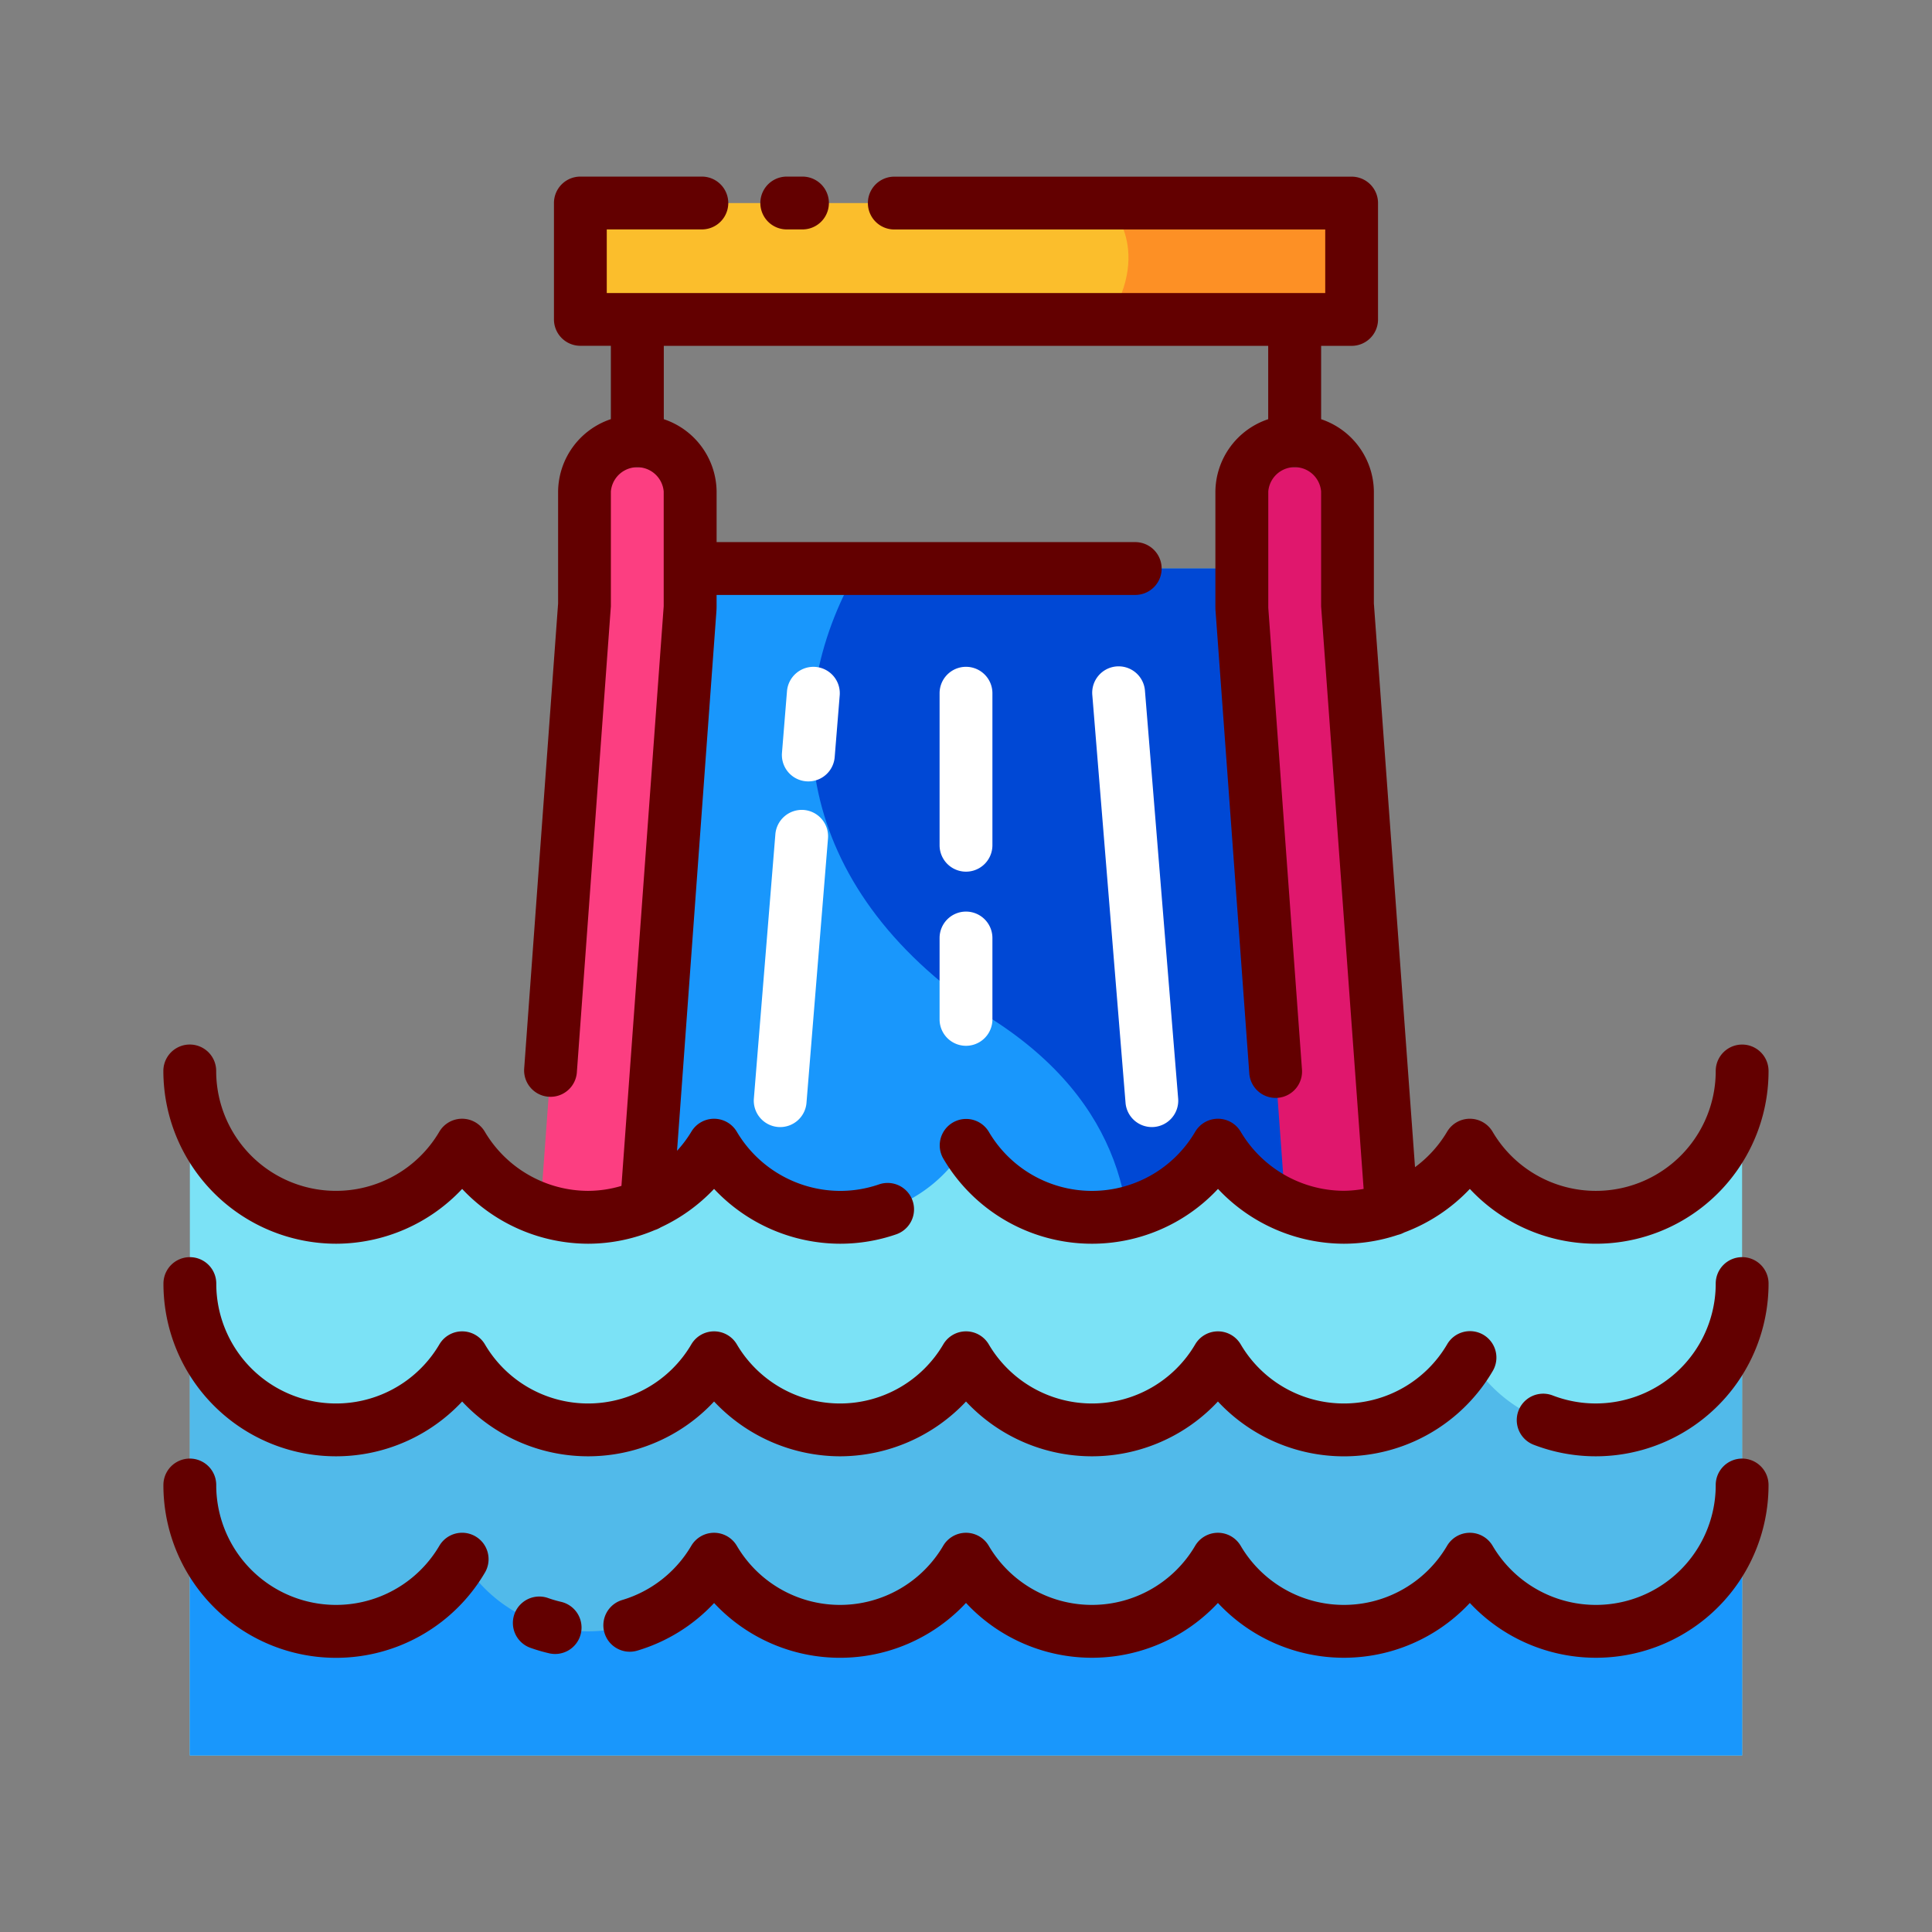 <svg id="Layer_1" data-name="Layer 1" xmlns="http://www.w3.org/2000/svg" viewBox="0 0 128 128"><rect x="0" y="0" width="128" height="128" fill="#808080" stroke="none"/><title>WATER SLIDE</title><polygon points="87.812 86.625 40.187 86.625 44.241 37.665 83.759 37.665 87.812 86.625" style="fill:#1997fc"/><path d="M87.812,86.625l-4.053-48.96H56.845C51.3,47.172,52.728,59.19,65.75,67.536c8.652,5.545,9.838,12.933,8.763,19.089Z" style="fill:#0048d5"/><path d="M38.178,99.041c-.082,0-.165,0-.248-.008a3.406,3.406,0,0,1-3.247-3.583l4.044-55.405V32.566a3.5,3.5,0,0,1,7,0v7.6c0,.079,0,.156-.009.234L41.666,95.918A3.443,3.443,0,0,1,38.178,99.041Z" style="fill:#fc3e81"/><path d="M89.822,99.041c.082,0,.165,0,.248-.008a3.406,3.406,0,0,0,3.247-3.583L89.273,40.044V32.566a3.5,3.5,0,0,0-7,0v7.6c0,.079,0,.156.009.234l4.053,55.522A3.443,3.443,0,0,0,89.822,99.041Z" style="fill:#e0176d"/><path d="M42.227,19.415a1.75,1.75,0,0,0-1.75,1.75v8.043a1.75,1.75,0,1,0,3.5,0V21.165A1.75,1.75,0,0,0,42.227,19.415Z" style="fill:#475a61"/><path d="M85.773,19.415a1.75,1.75,0,0,0-1.75,1.75v8.043a1.75,1.75,0,1,0,3.5,0V21.165A1.75,1.75,0,0,0,85.773,19.415Z" style="fill:#475a61"/><path d="M64,44.178a1.75,1.75,0,0,0-1.75,1.75V56a1.75,1.75,0,0,0,3.5,0V45.928A1.75,1.75,0,0,0,64,44.178Z" style="fill:#fff"/><path d="M64,60.395a1.75,1.75,0,0,0-1.75,1.75v5.392a1.75,1.75,0,1,0,3.5,0V62.145A1.75,1.75,0,0,0,64,60.395Z" style="fill:#fff"/><path d="M75.858,45.786a1.75,1.75,0,1,0-3.488.283l2.2,26.994a1.75,1.75,0,0,0,1.742,1.608q.072,0,.144-.006a1.75,1.75,0,0,0,1.6-1.886Z" style="fill:#fff"/><path d="M53.257,53.662a1.759,1.759,0,0,0-1.886,1.6L49.946,72.78a1.75,1.75,0,0,0,1.6,1.886q.072.006.144.006a1.75,1.75,0,0,0,1.742-1.608l1.425-17.516A1.75,1.75,0,0,0,53.257,53.662Z" style="fill:#fff"/><path d="M54.027,44.184a1.759,1.759,0,0,0-1.886,1.6l-.333,4.094a1.75,1.75,0,0,0,1.6,1.886q.072.006.144.006A1.75,1.75,0,0,0,55.3,50.163l.333-4.094A1.75,1.75,0,0,0,54.027,44.184Z" style="fill:#fff"/><path d="M12.579,70.954a9.688,9.688,0,0,0,18.04,4.916,9.676,9.676,0,0,0,16.69,0,9.676,9.676,0,0,0,16.69,0,9.676,9.676,0,0,0,16.69,0,9.676,9.676,0,0,0,16.69,0,9.688,9.688,0,0,0,18.04-4.916V116.3H12.579Z" style="fill:#7be2f6"/><path d="M12.579,85.04a9.688,9.688,0,0,0,18.04,4.916,9.676,9.676,0,0,0,16.69,0,9.676,9.676,0,0,0,16.69,0,9.676,9.676,0,0,0,16.69,0,9.676,9.676,0,0,0,16.69,0,9.688,9.688,0,0,0,18.04-4.916V116.3H12.579Z" style="fill:#51baea"/><path d="M12.579,98.385a9.688,9.688,0,0,0,18.04,4.916,9.676,9.676,0,0,0,16.69,0,9.676,9.676,0,0,0,16.69,0,9.676,9.676,0,0,0,16.69,0,9.676,9.676,0,0,0,16.69,0,9.688,9.688,0,0,0,18.04-4.916V116.3H12.579Z" style="fill:#1997fc"/><rect x="38.451" y="13.454" width="51.099" height="7.71" style="fill:#fbbe2c"/><path d="M73.452,21.165h16.1v-7.71H73.333S76.473,16.257,73.452,21.165Z" style="fill:#fd9025"/><path d="M22.274,82.4a11.485,11.485,0,0,0,8.345-3.631A11.487,11.487,0,0,0,38.965,82.4a11.357,11.357,0,0,0,4.421-.907,1.746,1.746,0,0,0,.391-.179,11.545,11.545,0,0,0,3.532-2.546A11.487,11.487,0,0,0,55.655,82.4a11.37,11.37,0,0,0,3.735-.627,1.75,1.75,0,0,0-1.146-3.307,7.876,7.876,0,0,1-2.589.434,7.983,7.983,0,0,1-6.839-3.919,1.75,1.75,0,0,0-3.014,0,7.909,7.909,0,0,1-.946,1.261l2.606-35.713c.009-.121.014-.243.014-.367v-.746H75.212a1.75,1.75,0,0,0,0-3.5H47.477V32.566a5.112,5.112,0,0,0-3.5-4.794V22.914H84.023v4.858a5.112,5.112,0,0,0-3.5,4.794V40.16c0,.124,0,.246.014.361l2.23,30.559a1.75,1.75,0,1,0,3.49-.254l-2.23-30.564,0-7.7a1.756,1.756,0,0,1,3.5,0v7.479c0,.043,0,.085,0,.127l2.817,38.6a7.77,7.77,0,0,1-1.311.125A7.983,7.983,0,0,1,82.2,74.98a1.75,1.75,0,0,0-3.014,0,7.926,7.926,0,0,1-13.677,0,1.75,1.75,0,0,0-3.014,1.779,11.417,11.417,0,0,0,18.2,2.009A11.485,11.485,0,0,0,89.035,82.4a11.329,11.329,0,0,0,3.571-.584,1.726,1.726,0,0,0,.427-.162,11.537,11.537,0,0,0,4.348-2.885,11.433,11.433,0,0,0,19.79-7.814,1.75,1.75,0,0,0-3.5,0A7.938,7.938,0,0,1,98.888,74.98a1.75,1.75,0,0,0-3.014,0,7.968,7.968,0,0,1-2.125,2.348L91.023,39.981V32.566a5.112,5.112,0,0,0-3.5-4.794V22.914h2.025a1.75,1.75,0,0,0,1.75-1.75v-7.71a1.75,1.75,0,0,0-1.75-1.75H59.25a1.75,1.75,0,0,0,0,3.5H87.8v4.21H40.2V15.2h6.3a1.75,1.75,0,0,0,0-3.5H38.451a1.75,1.75,0,0,0-1.75,1.75v7.71a1.75,1.75,0,0,0,1.75,1.75h2.025v4.858a5.112,5.112,0,0,0-3.5,4.794v7.415L34.726,70.826a1.75,1.75,0,0,0,3.49.254l2.256-30.909c0-.042,0-.084,0-.127V32.566a1.756,1.756,0,0,1,3.5,0V40.16l-2.8,38.408a7.823,7.823,0,0,1-2.213.33,7.983,7.983,0,0,1-6.839-3.919,1.75,1.75,0,0,0-3.014,0,7.938,7.938,0,0,1-14.783-4.026,1.75,1.75,0,0,0-3.5,0A11.459,11.459,0,0,0,22.274,82.4Z" style="fill:#630000"/><path d="M115.421,83.289a1.75,1.75,0,0,0-1.75,1.75,7.947,7.947,0,0,1-10.8,7.414,1.75,1.75,0,0,0-1.262,3.266,11.449,11.449,0,0,0,15.563-10.68A1.75,1.75,0,0,0,115.421,83.289Z" style="fill:#630000"/><path d="M55.655,96.484A11.485,11.485,0,0,0,64,92.853a11.406,11.406,0,0,0,16.69,0,11.417,11.417,0,0,0,18.2-2.008,1.75,1.75,0,1,0-3.014-1.779,7.927,7.927,0,0,1-13.677,0,1.75,1.75,0,0,0-3.014,0,7.927,7.927,0,0,1-13.677,0,1.75,1.75,0,0,0-3.014,0,7.927,7.927,0,0,1-13.677,0,1.75,1.75,0,0,0-3.014,0,7.927,7.927,0,0,1-13.677,0,1.75,1.75,0,0,0-3.014,0,7.938,7.938,0,0,1-14.783-4.026,1.75,1.75,0,0,0-3.5,0,11.433,11.433,0,0,0,19.79,7.813,11.406,11.406,0,0,0,16.69,0A11.486,11.486,0,0,0,55.655,96.484Z" style="fill:#630000"/><path d="M115.421,96.635a1.75,1.75,0,0,0-1.75,1.75,7.938,7.938,0,0,1-14.783,4.026,1.75,1.75,0,0,0-3.014,0,7.927,7.927,0,0,1-13.677,0,1.75,1.75,0,0,0-3.014,0,7.927,7.927,0,0,1-13.677,0,1.75,1.75,0,0,0-3.014,0,7.927,7.927,0,0,1-13.677,0,1.75,1.75,0,0,0-3.014,0A7.936,7.936,0,0,1,41.237,106a1.75,1.75,0,1,0,1,3.354,11.392,11.392,0,0,0,5.074-3.148A11.407,11.407,0,0,0,64,106.2a11.406,11.406,0,0,0,16.69,0,11.406,11.406,0,0,0,16.69,0,11.433,11.433,0,0,0,19.79-7.813A1.75,1.75,0,0,0,115.421,96.635Z" style="fill:#630000"/><path d="M37.135,106.117a7.85,7.85,0,0,1-.844-.25,1.75,1.75,0,0,0-1.184,3.293,11.062,11.062,0,0,0,1.225.363,1.75,1.75,0,1,0,.8-3.406Z" style="fill:#630000"/><path d="M31.509,101.794a1.749,1.749,0,0,0-2.4.617,7.938,7.938,0,0,1-14.783-4.026,1.75,1.75,0,0,0-3.5,0,11.438,11.438,0,0,0,21.3,5.806A1.75,1.75,0,0,0,31.509,101.794Z" style="fill:#630000"/><path d="M52.125,15.2h1.042a1.75,1.75,0,0,0,0-3.5H52.125a1.75,1.75,0,0,0,0,3.5Z" style="fill:#630000"/></svg>